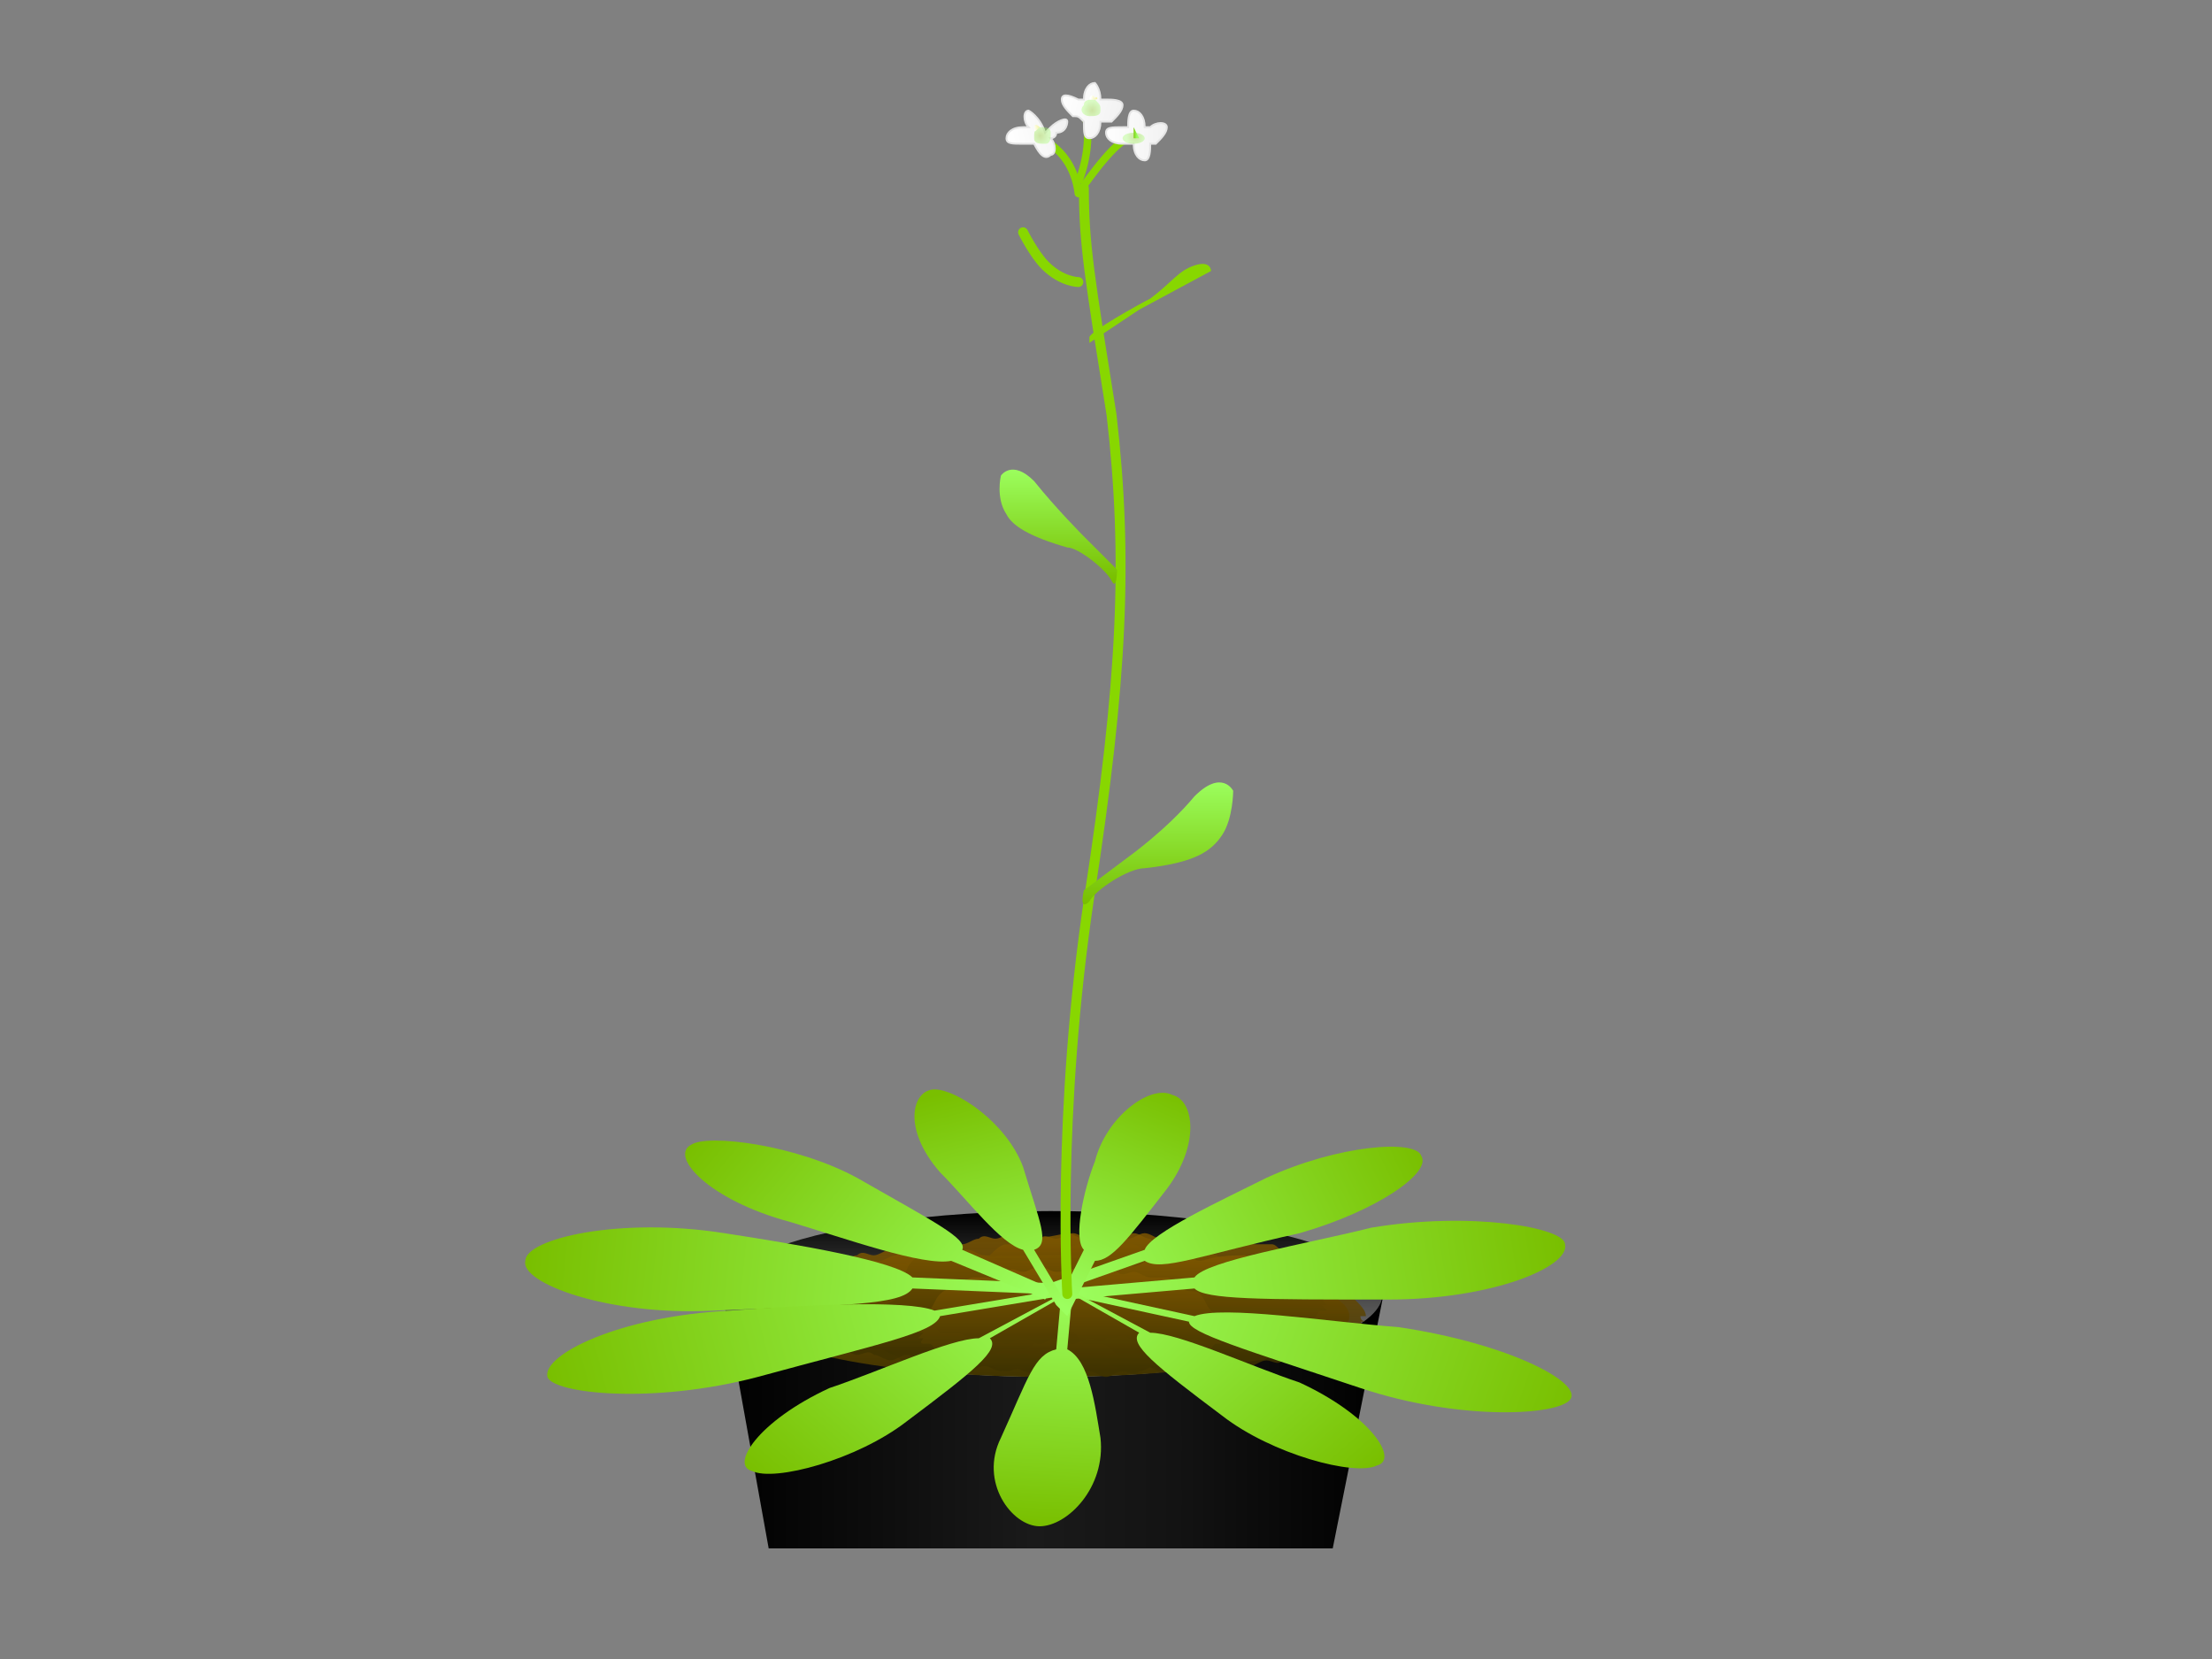 <?xml version="1.0" encoding="utf-8"?>
<!-- Generator: Adobe Illustrator 17.1.0, SVG Export Plug-In . SVG Version: 6.00 Build 0)  -->
<!DOCTYPE svg PUBLIC "-//W3C//DTD SVG 1.1//EN" "http://www.w3.org/Graphics/SVG/1.1/DTD/svg11.dtd">
<svg version="1.1" id="レイヤー_1" xmlns="http://www.w3.org/2000/svg" xmlns:xlink="http://www.w3.org/1999/xlink" x="0px"
	 y="0px" viewBox="0 0 40 30" enable-background="new 0 0 40 30" xml:space="preserve">
<rect x="0" y="0" width="40" height="30" fill="#808080" stroke="none"/>
<linearGradient id="SVGID_1_" gradientUnits="userSpaceOnUse" x1="13.007" y1="25.5" x2="25.052" y2="25.5">
	<stop  offset="0" style="stop-color:#000000"/>
	<stop  offset="0.472" style="stop-color:#1A1A1A"/>
	<stop  offset="0.686" style="stop-color:#131313"/>
	<stop  offset="0.981" style="stop-color:#010101"/>
	<stop  offset="1" style="stop-color:#000000"/>
</linearGradient>
<polygon fill="url(#SVGID_1_)" points="25.1,23 13,23 13.9,28 24.1,28 "/>
<linearGradient id="SVGID_2_" gradientUnits="userSpaceOnUse" x1="19.029" y1="24.888" x2="19.029" y2="21.919">
	<stop  offset="0" style="stop-color:#8F8F8F"/>
	<stop  offset="1" style="stop-color:#000000"/>
</linearGradient>
<ellipse fill="url(#SVGID_2_)" cx="19" cy="23.4" rx="6" ry="1.5"/>
<g>
	<linearGradient id="SVGID_3_" gradientUnits="userSpaceOnUse" x1="19.029" y1="24.968" x2="19.029" y2="22.722">
		<stop  offset="0" style="stop-color:#3F3300"/>
		<stop  offset="1" style="stop-color:#7F5700"/>
	</linearGradient>
	<ellipse fill="url(#SVGID_3_)" cx="19" cy="23.8" rx="5.4" ry="1.1"/>
	<g opacity="0.83">
		<linearGradient id="SVGID_4_" gradientUnits="userSpaceOnUse" x1="17.093" y1="24.448" x2="17.093" y2="22.608">
			<stop  offset="0" style="stop-color:#3F3300"/>
			<stop  offset="1" style="stop-color:#7F5700"/>
		</linearGradient>
		<path fill="url(#SVGID_4_)" d="M17.1,22.7c-0.1,0-0.2-0.1-0.3-0.1c-0.1,0-0.2,0.1-0.3,0.1c-0.1,0-0.2-0.1-0.3,0
			c-0.1,0-0.2,0.1-0.3,0.1c-0.1,0-0.2,0-0.3,0c-0.1,0-0.2,0.1-0.3,0.2c-0.1,0-0.2,0-0.3,0.1c-0.1,0.1-0.1,0.2-0.2,0.3
			c-0.1,0.1-0.2,0.2-0.2,0.3c0,0,0.1,0,0.1,0c0,0-0.1,0-0.1,0c0,0,0.1,0,0.1,0c0,0-0.1,0-0.1,0.1c0,0,0.1,0,0.1,0
			c0,0-0.1,0.1-0.1,0.1c0,0,0.1,0,0.1,0s-0.1,0.1,0,0.1c0,0,0.1,0,0.1,0c0.1,0,0.1,0.2,0.2,0.2c0.1,0,0.2,0,0.3,0
			c0.1,0,0.2,0.1,0.3,0.2c0.1,0,0.2,0,0.3,0c0.1,0,0.2,0.1,0.3,0.1c0.1,0,0.2-0.1,0.3,0c0.1,0,0.2,0.1,0.3,0.1
			c0.1,0,0.2-0.1,0.3-0.1c0.1,0,0.2,0.1,0.3,0.1c0.1,0,0.2-0.1,0.3-0.1c0.1,0,0.2,0.1,0.3,0.1c0.1,0,0.2-0.1,0.3-0.1
			c0.1,0,0.2,0.1,0.3,0c0.1,0,0.2-0.1,0.3-0.1c0.1,0,0.2,0,0.3,0c0.1,0,0.2-0.1,0.3-0.2c0.1,0,0.2,0,0.3,0c0.1,0,0.1-0.2,0.2-0.2
			c0,0,0.1,0,0.1,0c0,0-0.1-0.1-0.1-0.1c0,0,0.1,0,0.1,0c0,0-0.1-0.1-0.1-0.1c0,0,0.1,0,0.1,0c0,0-0.1,0-0.1-0.1c0,0,0.1,0,0.1,0
			s-0.1,0-0.1,0s0.1,0,0.1,0c0-0.1-0.1-0.2-0.2-0.3c-0.1-0.1-0.1-0.2-0.2-0.3C19.3,23,19.1,23,19,23c-0.1,0-0.2-0.2-0.3-0.2
			c-0.1,0-0.2,0-0.3,0c-0.1,0-0.2-0.1-0.3-0.1c-0.1,0-0.2,0.1-0.3,0c-0.1,0-0.2-0.1-0.3-0.1C17.3,22.6,17.2,22.7,17.1,22.7z"/>
	</g>
	<g opacity="0.83">
		<linearGradient id="SVGID_5_" gradientUnits="userSpaceOnUse" x1="19.737" y1="24.207" x2="19.737" y2="22.367">
			<stop  offset="0" style="stop-color:#3F3300"/>
			<stop  offset="1" style="stop-color:#7F5700"/>
		</linearGradient>
		<path fill="url(#SVGID_5_)" d="M19.7,22.4c-0.1,0-0.2-0.1-0.3-0.1c-0.1,0-0.2,0.1-0.3,0.1c-0.1,0-0.2-0.1-0.3,0
			c-0.1,0-0.2,0.1-0.3,0.1c-0.1,0-0.2,0-0.3,0c-0.1,0-0.2,0.1-0.3,0.2c-0.1,0-0.2,0-0.3,0.1c-0.1,0.1-0.1,0.2-0.2,0.3
			c-0.1,0.1-0.2,0.2-0.2,0.3c0,0,0.1,0,0.1,0c0,0-0.1,0-0.1,0c0,0,0.1,0,0.1,0c0,0-0.1,0-0.1,0.1c0,0,0.1,0,0.1,0
			c0,0-0.1,0.1-0.1,0.1c0,0,0.1,0,0.1,0c0,0-0.1,0.1,0,0.1c0,0,0.1,0,0.1,0c0.1,0,0.1,0.2,0.2,0.2c0.1,0,0.2,0,0.3,0
			c0.1,0,0.2,0.1,0.3,0.2c0.1,0,0.2,0,0.3,0c0.1,0,0.2,0.1,0.3,0.1c0.1,0,0.2-0.1,0.3,0c0.1,0,0.2,0.1,0.3,0.1
			c0.1,0,0.2-0.1,0.3-0.1c0.1,0,0.2,0.1,0.3,0.1c0.1,0,0.2-0.1,0.3-0.1c0.1,0,0.2,0.1,0.3,0.1c0.1,0,0.2-0.1,0.3-0.1
			c0.1,0,0.2,0.1,0.3,0c0.1,0,0.2-0.1,0.3-0.1c0.1,0,0.2,0,0.3,0c0.1,0,0.2-0.1,0.3-0.2c0.1,0,0.2,0,0.3,0c0.1,0,0.1-0.2,0.2-0.2
			c0,0,0.1,0,0.1,0c0,0-0.1-0.1-0.1-0.1c0,0,0.1,0,0.1,0c0,0-0.1-0.1-0.1-0.1c0,0,0.1,0,0.1,0c0,0-0.1,0-0.1-0.1s0.1,0,0.1,0
			c0,0-0.1,0-0.1,0s0.1,0,0.1,0c0-0.1-0.1-0.2-0.2-0.3c-0.1-0.1-0.1-0.2-0.2-0.3c-0.1-0.1-0.2,0-0.3-0.1c-0.1,0-0.2-0.2-0.3-0.2
			c-0.1,0-0.2,0-0.3,0c-0.1,0-0.2-0.1-0.3-0.1c-0.1,0-0.2,0.1-0.3,0c-0.1,0-0.2-0.1-0.3-0.1C20,22.4,19.9,22.4,19.7,22.4z"/>
	</g>
	<g opacity="0.83">
		<linearGradient id="SVGID_6_" gradientUnits="userSpaceOnUse" x1="20.692" y1="24.688" x2="20.692" y2="22.849">
			<stop  offset="0" style="stop-color:#3F3300"/>
			<stop  offset="1" style="stop-color:#7F5700"/>
		</linearGradient>
		<path fill="url(#SVGID_6_)" d="M20.7,22.9c-0.1,0-0.2-0.1-0.3-0.1c-0.1,0-0.2,0.1-0.3,0.1c-0.1,0-0.2-0.1-0.3,0
			c-0.1,0-0.2,0.1-0.3,0.1c-0.1,0-0.2,0-0.3,0c-0.1,0-0.2,0.1-0.3,0.2c-0.1,0-0.2,0-0.3,0.1c-0.1,0.1-0.1,0.2-0.2,0.3
			c-0.1,0.1-0.2,0.2-0.2,0.3c0,0,0.1,0,0.1,0c0,0-0.1,0-0.1,0c0,0,0.1,0,0.1,0c0,0-0.1,0-0.1,0.1c0,0,0.1,0,0.1,0
			c0,0-0.1,0.1-0.1,0.1s0.1,0,0.1,0c0,0-0.1,0.1,0,0.1c0,0,0.1,0,0.1,0c0.1,0,0.1,0.2,0.2,0.2c0.1,0,0.2,0,0.3,0
			c0.1,0,0.2,0.1,0.3,0.2c0.1,0,0.2,0,0.3,0c0.1,0,0.2,0.1,0.3,0.1c0.1,0,0.2-0.1,0.3,0c0.1,0,0.2,0.1,0.3,0.1
			c0.1,0,0.2-0.1,0.3-0.1c0.1,0,0.2,0.1,0.3,0.1c0.1,0,0.2-0.1,0.3-0.1c0.1,0,0.2,0.1,0.3,0.1c0.1,0,0.2-0.1,0.3-0.1
			c0.1,0,0.2,0.1,0.3,0c0.1,0,0.2-0.1,0.3-0.1c0.1,0,0.2,0,0.3,0c0.1,0,0.2-0.1,0.3-0.2c0.1,0,0.2,0,0.3,0c0.1,0,0.1-0.2,0.2-0.2
			c0,0,0.1,0,0.1,0c0,0-0.1-0.1-0.1-0.1c0,0,0.1,0,0.1,0c0,0-0.1-0.1-0.1-0.1c0,0,0.1,0,0.1,0c0,0-0.1,0-0.1-0.1s0.1,0,0.1,0
			c0,0-0.1,0-0.1,0s0.1,0,0.1,0c0-0.1-0.1-0.2-0.2-0.3c-0.1-0.1-0.1-0.2-0.2-0.3c-0.1-0.1-0.2,0-0.3-0.1c-0.1,0-0.2-0.2-0.3-0.2
			c-0.1,0-0.2,0-0.3,0c-0.1,0-0.2-0.1-0.3-0.1c-0.1,0-0.2,0.1-0.3,0c-0.1,0-0.2-0.1-0.3-0.1C20.9,22.8,20.8,22.9,20.7,22.9z"/>
	</g>
	<g opacity="0.83">
		<linearGradient id="SVGID_7_" gradientUnits="userSpaceOnUse" x1="17.754" y1="24.688" x2="17.754" y2="22.849">
			<stop  offset="0" style="stop-color:#3F3300"/>
			<stop  offset="1" style="stop-color:#7F5700"/>
		</linearGradient>
		<path fill="url(#SVGID_7_)" d="M17.8,22.9c-0.1,0-0.2-0.1-0.3-0.1c-0.1,0-0.2,0.1-0.3,0.1c-0.1,0-0.2-0.1-0.3,0
			c-0.1,0-0.2,0.1-0.3,0.1c-0.1,0-0.2,0-0.3,0c-0.1,0-0.2,0.1-0.3,0.2c-0.1,0-0.2,0-0.3,0.1c-0.1,0.1-0.1,0.2-0.2,0.3
			c-0.1,0.1-0.2,0.2-0.2,0.3c0,0,0.1,0,0.1,0c0,0-0.1,0-0.1,0c0,0,0.1,0,0.1,0c0,0-0.1,0-0.1,0.1c0,0,0.1,0,0.1,0
			c0,0-0.1,0.1-0.1,0.1c0,0,0.1,0,0.1,0s-0.1,0.1,0,0.1c0,0,0.1,0,0.1,0c0.1,0,0.1,0.2,0.2,0.2c0.1,0,0.2,0,0.3,0
			c0.1,0,0.2,0.1,0.3,0.2c0.1,0,0.2,0,0.3,0c0.1,0,0.2,0.1,0.3,0.1c0.1,0,0.2-0.1,0.3,0c0.1,0,0.2,0.1,0.3,0.1
			c0.1,0,0.2-0.1,0.3-0.1c0.1,0,0.2,0.1,0.3,0.1c0.1,0,0.2-0.1,0.3-0.1c0.1,0,0.2,0.1,0.3,0.1c0.1,0,0.2-0.1,0.3-0.1
			c0.1,0,0.2,0.1,0.3,0c0.1,0,0.2-0.1,0.3-0.1c0.1,0,0.2,0,0.3,0c0.1,0,0.2-0.1,0.3-0.2c0.1,0,0.2,0,0.3,0c0.1,0,0.1-0.2,0.2-0.2
			c0,0,0.1,0,0.1,0c0,0-0.1-0.1-0.1-0.1c0,0,0.1,0,0.1,0c0,0-0.1-0.1-0.1-0.1c0,0,0.1,0,0.1,0c0,0-0.1,0-0.1-0.1c0,0,0.1,0,0.1,0
			c0,0-0.1,0-0.1,0s0.1,0,0.1,0c0-0.1-0.1-0.2-0.2-0.3c-0.1-0.1-0.1-0.2-0.2-0.3c-0.1-0.1-0.2,0-0.3-0.1c-0.1,0-0.2-0.2-0.3-0.2
			c-0.1,0-0.2,0-0.3,0c-0.1,0-0.2-0.1-0.3-0.1c-0.1,0-0.2,0.1-0.3,0c-0.1,0-0.2-0.1-0.3-0.1C18,22.8,17.9,22.9,17.8,22.9z"/>
	</g>
	<g opacity="0.83">
		<linearGradient id="SVGID_8_" gradientUnits="userSpaceOnUse" x1="16.359" y1="24.448" x2="16.359" y2="22.608">
			<stop  offset="0" style="stop-color:#3F3300"/>
			<stop  offset="1" style="stop-color:#7F5700"/>
		</linearGradient>
		<path fill="url(#SVGID_8_)" d="M16.4,22.7c-0.1,0-0.2-0.1-0.3-0.1c-0.1,0-0.2,0.1-0.3,0.1c-0.1,0-0.2-0.1-0.3,0
			c-0.1,0-0.2,0.1-0.3,0.1c-0.1,0-0.2,0-0.3,0c-0.1,0-0.2,0.1-0.3,0.2c-0.1,0-0.2,0-0.3,0.1c-0.1,0.1-0.1,0.2-0.2,0.3
			c-0.1,0.1-0.2,0.2-0.2,0.3c0,0,0.1,0,0.1,0c0,0-0.1,0-0.1,0c0,0,0.1,0,0.1,0c0,0-0.1,0-0.1,0.1c0,0,0.1,0,0.1,0s-0.1,0.1-0.1,0.1
			c0,0,0.1,0,0.1,0c0,0-0.1,0.1,0,0.1c0,0,0.1,0,0.1,0c0.1,0,0.1,0.2,0.2,0.2c0.1,0,0.2,0,0.3,0c0.1,0,0.2,0.1,0.3,0.2
			c0.1,0,0.2,0,0.3,0c0.1,0,0.2,0.1,0.3,0.1c0.1,0,0.2-0.1,0.3,0c0.1,0,0.2,0.1,0.3,0.1c0.1,0,0.2-0.1,0.3-0.1
			c0.1,0,0.2,0.1,0.3,0.1c0.1,0,0.2-0.1,0.3-0.1c0.1,0,0.2,0.1,0.3,0.1c0.1,0,0.2-0.1,0.3-0.1c0.1,0,0.2,0.1,0.3,0
			c0.1,0,0.2-0.1,0.3-0.1c0.1,0,0.2,0,0.3,0c0.1,0,0.2-0.1,0.3-0.2c0.1,0,0.2,0,0.3,0c0.1,0,0.1-0.2,0.2-0.2c0,0,0.1,0,0.1,0
			c0,0-0.1-0.1-0.1-0.1c0,0,0.1,0,0.1,0c0,0-0.1-0.1-0.1-0.1c0,0,0.1,0,0.1,0c0,0-0.1,0-0.1-0.1c0,0,0.1,0,0.1,0c0,0-0.1,0-0.1,0
			c0,0,0.1,0,0.1,0c0-0.1-0.1-0.2-0.2-0.3c-0.1-0.1-0.1-0.2-0.2-0.3c-0.1-0.1-0.2,0-0.3-0.1c-0.1,0-0.2-0.2-0.3-0.2
			c-0.1,0-0.2,0-0.3,0c-0.1,0-0.2-0.1-0.3-0.1c-0.1,0-0.2,0.1-0.3,0c-0.1,0-0.2-0.1-0.3-0.1C16.6,22.6,16.5,22.7,16.4,22.7z"/>
	</g>
	<g opacity="0.83">
		<linearGradient id="SVGID_9_" gradientUnits="userSpaceOnUse" x1="18.562" y1="24.207" x2="18.562" y2="22.367">
			<stop  offset="0" style="stop-color:#3F3300"/>
			<stop  offset="1" style="stop-color:#7F5700"/>
		</linearGradient>
		<path fill="url(#SVGID_9_)" d="M18.6,22.4c-0.1,0-0.2-0.1-0.3-0.1c-0.1,0-0.2,0.1-0.3,0.1c-0.1,0-0.2-0.1-0.3,0
			c-0.1,0-0.2,0.1-0.3,0.1c-0.1,0-0.2,0-0.3,0c-0.1,0-0.2,0.1-0.3,0.2c-0.1,0-0.2,0-0.3,0.1c-0.1,0.1-0.1,0.2-0.2,0.3
			c-0.1,0.1-0.2,0.2-0.2,0.3c0,0,0.1,0,0.1,0c0,0-0.1,0-0.1,0c0,0,0.1,0,0.1,0c0,0-0.1,0-0.1,0.1c0,0,0.1,0,0.1,0S16,23.6,16,23.6
			c0,0,0.1,0,0.1,0c0,0-0.1,0.1,0,0.1c0,0,0.1,0,0.1,0c0.1,0,0.1,0.2,0.2,0.2c0.1,0,0.2,0,0.3,0c0.1,0,0.2,0.1,0.3,0.2
			c0.1,0,0.2,0,0.3,0c0.1,0,0.2,0.1,0.3,0.1c0.1,0,0.2-0.1,0.3,0c0.1,0,0.2,0.1,0.3,0.1c0.1,0,0.2-0.1,0.3-0.1s0.2,0.1,0.3,0.1
			c0.1,0,0.2-0.1,0.3-0.1c0.1,0,0.2,0.1,0.3,0.1c0.1,0,0.2-0.1,0.3-0.1c0.1,0,0.2,0.1,0.3,0c0.1,0,0.2-0.1,0.3-0.1
			c0.1,0,0.2,0,0.3,0c0.1,0,0.2-0.1,0.3-0.2c0.1,0,0.2,0,0.3,0c0.1,0,0.1-0.2,0.2-0.2c0,0,0.1,0,0.1,0c0,0-0.1-0.1-0.1-0.1
			c0,0,0.1,0,0.1,0c0,0-0.1-0.1-0.1-0.1c0,0,0.1,0,0.1,0c0,0-0.1,0-0.1-0.1s0.1,0,0.1,0c0,0-0.1,0-0.1,0c0,0,0.1,0,0.1,0
			c0-0.1-0.1-0.2-0.2-0.3c-0.1-0.1-0.1-0.2-0.2-0.3c-0.1-0.1-0.2,0-0.3-0.1c-0.1,0-0.2-0.2-0.3-0.2c-0.1,0-0.2,0-0.3,0
			c-0.1,0-0.2-0.1-0.3-0.1c-0.1,0-0.2,0.1-0.3,0c-0.1,0-0.2-0.1-0.3-0.1C18.8,22.4,18.7,22.4,18.6,22.4z"/>
	</g>
	<g opacity="0.83">
		<linearGradient id="SVGID_10_" gradientUnits="userSpaceOnUse" x1="20.986" y1="24.207" x2="20.986" y2="22.367">
			<stop  offset="0" style="stop-color:#3F3300"/>
			<stop  offset="1" style="stop-color:#7F5700"/>
		</linearGradient>
		<path fill="url(#SVGID_10_)" d="M21,22.4c-0.1,0-0.2-0.1-0.3-0.1c-0.1,0-0.2,0.1-0.3,0.1c-0.1,0-0.2-0.1-0.3,0
			c-0.1,0-0.2,0.1-0.3,0.1c-0.1,0-0.2,0-0.3,0c-0.1,0-0.2,0.1-0.3,0.2c-0.1,0-0.2,0-0.3,0.1c-0.1,0.1-0.1,0.2-0.2,0.3
			c-0.1,0.1-0.2,0.2-0.2,0.3c0,0,0.1,0,0.1,0c0,0-0.1,0-0.1,0c0,0,0.1,0,0.1,0c0,0-0.1,0-0.1,0.1c0,0,0.1,0,0.1,0
			c0,0-0.1,0.1-0.1,0.1c0,0,0.1,0,0.1,0c0,0-0.1,0.1,0,0.1s0.1,0,0.1,0c0.1,0,0.1,0.2,0.2,0.2c0.1,0,0.2,0,0.3,0
			c0.1,0,0.2,0.1,0.3,0.2c0.1,0,0.2,0,0.3,0c0.1,0,0.2,0.1,0.3,0.1c0.1,0,0.2-0.1,0.3,0c0.1,0,0.2,0.1,0.3,0.1
			c0.1,0,0.2-0.1,0.3-0.1c0.1,0,0.2,0.1,0.3,0.1c0.1,0,0.2-0.1,0.3-0.1c0.1,0,0.2,0.1,0.3,0.1c0.1,0,0.2-0.1,0.3-0.1
			c0.1,0,0.2,0.1,0.3,0c0.1,0,0.2-0.1,0.3-0.1c0.1,0,0.2,0,0.3,0c0.1,0,0.2-0.1,0.3-0.2c0.1,0,0.2,0,0.3,0c0.1,0,0.1-0.2,0.2-0.2
			c0,0,0.1,0,0.1,0c0,0-0.1-0.1-0.1-0.1c0,0,0.1,0,0.1,0c0,0-0.1-0.1-0.1-0.1c0,0,0.1,0,0.1,0c0,0-0.1,0-0.1-0.1s0.1,0,0.1,0
			c0,0-0.1,0-0.1,0c0,0,0.1,0,0.1,0c0-0.1-0.1-0.2-0.2-0.3c-0.1-0.1-0.1-0.2-0.2-0.3c-0.1-0.1-0.2,0-0.3-0.1c-0.1,0-0.2-0.2-0.3-0.2
			c-0.1,0-0.2,0-0.3,0c-0.1,0-0.2-0.1-0.3-0.1c-0.1,0-0.2,0.1-0.3,0c-0.1,0-0.2-0.1-0.3-0.1C21.2,22.4,21.1,22.4,21,22.4z"/>
	</g>
	<g opacity="0.83">
		<linearGradient id="SVGID_11_" gradientUnits="userSpaceOnUse" x1="21.72" y1="24.528" x2="21.72" y2="22.688">
			<stop  offset="0" style="stop-color:#3F3300"/>
			<stop  offset="1" style="stop-color:#7F5700"/>
		</linearGradient>
		<path fill="url(#SVGID_11_)" d="M21.7,22.8c-0.1,0-0.2-0.1-0.3-0.1c-0.1,0-0.2,0.1-0.3,0.1c-0.1,0-0.2-0.1-0.3,0
			c-0.1,0-0.2,0.1-0.3,0.1c-0.1,0-0.2,0-0.3,0c-0.1,0-0.2,0.1-0.3,0.2c-0.1,0-0.2,0-0.3,0.1c-0.1,0.1-0.1,0.2-0.2,0.3
			c-0.1,0.1-0.2,0.2-0.2,0.3c0,0,0.1,0,0.1,0c0,0-0.1,0-0.1,0c0,0,0.1,0,0.1,0c0,0-0.1,0-0.1,0.1c0,0,0.1,0,0.1,0
			c0,0-0.1,0.1-0.1,0.1c0,0,0.1,0,0.1,0c0,0-0.1,0.1,0,0.1c0,0,0.1,0,0.1,0c0.1,0,0.1,0.2,0.2,0.2c0.1,0,0.2,0,0.3,0
			c0.1,0,0.2,0.1,0.3,0.2c0.1,0,0.2,0,0.3,0c0.1,0,0.2,0.1,0.3,0.1c0.1,0,0.2-0.1,0.3,0c0.1,0,0.2,0.1,0.3,0.1
			c0.1,0,0.2-0.1,0.3-0.1c0.1,0,0.2,0.1,0.3,0.1c0.1,0,0.2-0.1,0.3-0.1c0.1,0,0.2,0.1,0.3,0.1c0.1,0,0.2-0.1,0.3-0.1
			c0.1,0,0.2,0.1,0.3,0c0.1,0,0.2-0.1,0.3-0.1c0.1,0,0.2,0,0.3,0c0.1,0,0.2-0.1,0.3-0.2c0.1,0,0.2,0,0.3,0c0.1,0,0.1-0.2,0.2-0.2
			c0,0,0.1,0,0.1,0c0,0-0.1-0.1-0.1-0.1c0,0,0.1,0,0.1,0c0,0-0.1-0.1-0.1-0.1c0,0,0.1,0,0.1,0c0,0-0.1,0-0.1-0.1c0,0,0.1,0,0.1,0
			c0,0-0.1,0-0.1,0c0,0,0.1,0,0.1,0c0-0.1-0.1-0.2-0.2-0.3c-0.1-0.1-0.1-0.2-0.2-0.3c-0.1-0.1-0.2,0-0.3-0.1c-0.1,0-0.2-0.2-0.3-0.2
			c-0.1,0-0.2,0-0.3,0c-0.1,0-0.2-0.1-0.3-0.1c-0.1,0-0.2,0.1-0.3,0c-0.1,0-0.2-0.1-0.3-0.1C21.9,22.7,21.8,22.8,21.7,22.8z"/>
	</g>
	<g opacity="0.83">
		<linearGradient id="SVGID_12_" gradientUnits="userSpaceOnUse" x1="19.15" y1="24.768" x2="19.15" y2="22.929">
			<stop  offset="0" style="stop-color:#3F3300"/>
			<stop  offset="1" style="stop-color:#7F5700"/>
		</linearGradient>
		<path fill="url(#SVGID_12_)" d="M19.1,23c-0.1,0-0.2-0.1-0.3-0.1c-0.1,0-0.2,0.1-0.3,0.1c-0.1,0-0.2-0.1-0.3,0
			c-0.1,0-0.2,0.1-0.3,0.1c-0.1,0-0.2,0-0.3,0c-0.1,0-0.2,0.1-0.3,0.2c-0.1,0-0.2,0-0.3,0.1c-0.1,0.1-0.1,0.2-0.2,0.3
			c-0.1,0.1-0.2,0.2-0.2,0.3c0,0,0.1,0,0.1,0c0,0-0.1,0-0.1,0c0,0,0.1,0,0.1,0c0,0-0.1,0-0.1,0.1c0,0,0.1,0,0.1,0
			c0,0-0.1,0.1-0.1,0.1c0,0,0.1,0,0.1,0c0,0-0.1,0.1,0,0.1c0,0,0.1,0,0.1,0c0.1,0,0.1,0.2,0.2,0.2c0.1,0,0.2,0,0.3,0
			c0.1,0,0.2,0.1,0.3,0.2c0.1,0,0.2,0,0.3,0c0.1,0,0.2,0.1,0.3,0.1c0.1,0,0.2-0.1,0.3,0c0.1,0,0.2,0.1,0.3,0.1
			c0.1,0,0.2-0.1,0.3-0.1c0.1,0,0.2,0.1,0.3,0.1c0.1,0,0.2-0.1,0.3-0.1c0.1,0,0.2,0.1,0.3,0.1c0.1,0,0.2-0.1,0.3-0.1
			c0.1,0,0.2,0.1,0.3,0c0.1,0,0.2-0.1,0.3-0.1c0.1,0,0.2,0,0.3,0c0.1,0,0.2-0.1,0.3-0.2c0.1,0,0.2,0,0.3,0c0.1,0,0.1-0.2,0.2-0.2
			c0,0,0.1,0,0.1,0c0,0-0.1-0.1-0.1-0.1c0,0,0.1,0,0.1,0c0,0-0.1-0.1-0.1-0.1c0,0,0.1,0,0.1,0c0,0-0.1,0-0.1-0.1s0.1,0,0.1,0
			c0,0-0.1,0-0.1,0c0,0,0.1,0,0.1,0c0-0.1-0.1-0.2-0.2-0.3c-0.1-0.1-0.1-0.2-0.2-0.3c-0.1-0.1-0.2,0-0.3-0.1c-0.1,0-0.2-0.2-0.3-0.2
			c-0.1,0-0.2,0-0.3,0c-0.1,0-0.2-0.1-0.3-0.1c-0.1,0-0.2,0.1-0.3,0c-0.1,0-0.2-0.1-0.3-0.1C19.4,22.9,19.3,23,19.1,23z"/>
	</g>
</g>
<g>
	
		<linearGradient id="SVGID_13_" gradientUnits="userSpaceOnUse" x1="36.524" y1="2.988" x2="45.895" y2="2.988" gradientTransform="matrix(0.995 0.101 -0.101 0.995 -26.468 15.993)">
		<stop  offset="0" style="stop-color:#79BF00"/>
		<stop  offset="1" style="stop-color:#9CFF5F"/>
	</linearGradient>
	<path fill="url(#SVGID_13_)" d="M18.9,23.2l-2.4-0.1c-0.3-0.3-2.1-0.6-3.4-0.8c-1.9-0.3-3.6,0.1-3.6,0.5c-0.1,0.4,1.5,1,3.4,0.9
		c2.4-0.1,3.4-0.1,3.6-0.4l2.4,0.1L18.9,23.2z"/>
	
		<linearGradient id="SVGID_14_" gradientUnits="userSpaceOnUse" x1="57.834" y1="37.515" x2="66.867" y2="37.515" gradientTransform="matrix(-0.988 0.156 0.156 0.988 79.534 -23.652)">
		<stop  offset="0" style="stop-color:#79BF00"/>
		<stop  offset="1" style="stop-color:#9CFF5F"/>
	</linearGradient>
	<path fill="url(#SVGID_14_)" d="M19.3,23.3l2.3-0.2c0.2-0.3,2-0.6,3.2-0.9c1.8-0.3,3.5,0,3.5,0.3c0.1,0.4-1.3,1-3.2,1
		c-2.3,0-3.3,0-3.5-0.2l-2.3,0.2L19.3,23.3z"/>
	
		<linearGradient id="SVGID_15_" gradientUnits="userSpaceOnUse" x1="-44.868" y1="73.531" x2="-34.844" y2="73.531" gradientTransform="matrix(-0.875 -0.315 -0.282 0.784 9.778 -45.997)">
		<stop  offset="0" style="stop-color:#79BF00"/>
		<stop  offset="1" style="stop-color:#9CFF5F"/>
	</linearGradient>
	<path fill="url(#SVGID_15_)" d="M19.3,23.3l2.3,0.5c0.5-0.2,2.4,0.1,3.7,0.2c2,0.3,3.3,1,3.1,1.3c-0.2,0.3-2,0.4-3.8-0.2
		c-2.1-0.7-3.1-1-3.1-1.2l-2.3-0.5L19.3,23.3z"/>
	
		<linearGradient id="SVGID_16_" gradientUnits="userSpaceOnUse" x1="-4.412" y1="30.776" x2="5.818" y2="30.776" gradientTransform="matrix(0.899 -0.236 0.211 0.806 7.463 -0.679)">
		<stop  offset="0" style="stop-color:#79BF00"/>
		<stop  offset="1" style="stop-color:#9CFF5F"/>
	</linearGradient>
	<path fill="url(#SVGID_16_)" d="M19.3,23.3l-2.4,0.4c-0.5-0.2-2.4-0.1-3.7,0c-2,0.1-3.4,0.8-3.3,1.2c0.1,0.3,1.9,0.5,3.8,0
		c2.2-0.6,3.2-0.8,3.3-1.1l2.4-0.4L19.3,23.3z"/>
	
		<linearGradient id="SVGID_17_" gradientUnits="userSpaceOnUse" x1="-108.037" y1="-7.296" x2="-101.327" y2="-7.296" gradientTransform="matrix(-0.614 -0.698 -0.625 0.55 -46.762 -44.238)">
		<stop  offset="0" style="stop-color:#79BF00"/>
		<stop  offset="1" style="stop-color:#9CFF5F"/>
	</linearGradient>
	<path fill="url(#SVGID_17_)" d="M19.3,23.3l1.5,0.8c0.5,0,1.8,0.6,2.7,0.9c1.3,0.6,1.8,1.4,1.4,1.5c-0.4,0.2-1.9-0.2-2.8-0.9
		c-1.2-0.9-1.7-1.3-1.5-1.5l-1.4-0.8L19.3,23.3z"/>
	
		<linearGradient id="SVGID_18_" gradientUnits="userSpaceOnUse" x1="-108.852" y1="-8.112" x2="-102.141" y2="-8.112" gradientTransform="matrix(0.614 -0.698 0.625 0.55 86.208 -44.238)">
		<stop  offset="0" style="stop-color:#79BF00"/>
		<stop  offset="1" style="stop-color:#9CFF5F"/>
	</linearGradient>
	<path fill="url(#SVGID_18_)" d="M19.2,23.4l-1.5,0.8c-0.5,0-1.8,0.6-2.7,0.9c-1.3,0.6-1.8,1.4-1.4,1.5c0.4,0.2,1.9-0.2,2.8-0.9
		c1.2-0.9,1.7-1.3,1.5-1.5l1.4-0.8L19.2,23.4z"/>
	
		<linearGradient id="SVGID_19_" gradientUnits="userSpaceOnUse" x1="-142.654" y1="-123.244" x2="-137.98" y2="-123.244" gradientTransform="matrix(5.950000e-02 -0.928 -0.831 -5.330000e-02 -75.14 -111.37)">
		<stop  offset="0" style="stop-color:#79BF00"/>
		<stop  offset="1" style="stop-color:#9CFF5F"/>
	</linearGradient>
	<path fill="url(#SVGID_19_)" d="M19.4,23.3l-0.1,1.1c0.4,0.2,0.5,1,0.6,1.6c0.1,0.9-0.6,1.6-1.1,1.6c-0.5,0-1.1-0.8-0.7-1.6
		c0.5-1.1,0.6-1.5,1-1.6l0.1-1.1L19.4,23.3z"/>
	
		<linearGradient id="SVGID_20_" gradientUnits="userSpaceOnUse" x1="76.489" y1="19.842" x2="84.143" y2="19.842" gradientTransform="matrix(-0.837 0.406 0.363 0.75 82.477 -25.22)">
		<stop  offset="0" style="stop-color:#79BF00"/>
		<stop  offset="1" style="stop-color:#9CFF5F"/>
	</linearGradient>
	<path fill="url(#SVGID_20_)" d="M19,23.2l1.7-0.6c0.1-0.3,1.4-0.9,2.2-1.3c1.3-0.6,2.7-0.7,2.8-0.4c0.2,0.3-0.8,1-2.2,1.4
		c-1.8,0.4-2.5,0.7-2.8,0.5l-1.7,0.6L19,23.2z"/>
	
		<linearGradient id="SVGID_21_" gradientUnits="userSpaceOnUse" x1="93.005" y1="-326.872" x2="100.237" y2="-326.872" gradientTransform="matrix(0.716 0.594 0.532 -0.641 120.391 -244.777)">
		<stop  offset="0" style="stop-color:#79BF00"/>
		<stop  offset="1" style="stop-color:#9CFF5F"/>
	</linearGradient>
	<path fill="url(#SVGID_21_)" d="M18.9,23.5l-1.7-0.7c-0.5,0.1-1.9-0.4-2.9-0.7c-1.5-0.4-2.2-1.2-1.8-1.4c0.3-0.2,1.9,0,3,0.6
		c1.4,0.8,2,1.1,1.9,1.3l1.6,0.7L18.9,23.5z"/>
	
		<linearGradient id="SVGID_22_" gradientUnits="userSpaceOnUse" x1="118.169" y1="-111.513" x2="122.778" y2="-111.513" gradientTransform="matrix(0.231 0.901 0.807 -0.207 80.055 -109.862)">
		<stop  offset="0" style="stop-color:#79BF00"/>
		<stop  offset="1" style="stop-color:#9CFF5F"/>
	</linearGradient>
	<path fill="url(#SVGID_22_)" d="M19.1,23.6l-0.6-1c-0.4-0.1-1-0.9-1.5-1.4c-0.7-0.8-0.5-1.5-0.1-1.5c0.4,0,1.3,0.6,1.6,1.4
		c0.3,1,0.5,1.4,0.2,1.5l0.6,1L19.1,23.6z"/>
	
		<linearGradient id="SVGID_23_" gradientUnits="userSpaceOnUse" x1="120.001" y1="-3.226" x2="124.687" y2="-3.226" gradientTransform="matrix(-0.355 0.859 0.77 0.318 66.18 -82.365)">
		<stop  offset="0" style="stop-color:#79BF00"/>
		<stop  offset="1" style="stop-color:#9CFF5F"/>
	</linearGradient>
	<path fill="url(#SVGID_23_)" d="M19.1,23.6l0.5-1c-0.2-0.2,0-1.1,0.2-1.6c0.2-0.8,1-1.4,1.4-1.2c0.4,0.1,0.5,0.9-0.1,1.7
		c-0.7,0.9-1,1.3-1.3,1.3l-0.5,1L19.1,23.6z"/>
</g>
<g>
	
		<path fill="none" stroke="#88D700" stroke-width="0.179" stroke-linecap="round" stroke-linejoin="round" stroke-miterlimit="10" d="
		M19.3,23.4c0,0-0.2-3.2,0.4-7.2c0.6-3.9,0.7-6.1,0.4-8.7c-0.4-2.5-0.5-3.1-0.5-4.1"/>
	<path fill="#88D700" d="M20.6,5.6l-0.9,0.6c0,0,0,0,0-0.1c0-0.1,0.9-0.6,1.1-0.7c0.4-0.3,0.5-0.5,0.8-0.6c0.3-0.1,0.3,0.1,0.3,0.1"
		/>
	<linearGradient id="SVGID_24_" gradientUnits="userSpaceOnUse" x1="20.967" y1="16.326" x2="20.967" y2="14.099">
		<stop  offset="0" style="stop-color:#79BF00"/>
		<stop  offset="1" style="stop-color:#9CFF5F"/>
	</linearGradient>
	<path fill="url(#SVGID_24_)" d="M19.6,16.1l0.8-0.6c0,0,0.7-0.5,1.2-1.1c0.5-0.5,0.7-0.1,0.7-0.1s0,0.5-0.2,0.8
		c-0.2,0.3-0.5,0.5-1.4,0.6c-0.3,0-0.9,0.4-1,0.6C19.5,16.5,19.6,16.1,19.6,16.1z"/>
	
		<path fill="none" stroke="#88D700" stroke-width="0.179" stroke-linecap="round" stroke-linejoin="round" stroke-miterlimit="10" d="
		M19.5,5.1c0,0-0.3,0-0.6-0.3c-0.2-0.2-0.4-0.6-0.4-0.6"/>
</g>
<path fill="none" stroke="#88D700" stroke-width="0.135" stroke-linecap="round" stroke-linejoin="round" stroke-miterlimit="10" d="
	M18.8,2.5c0,0,0.6,0.2,0.7,1c0,0,0.6-0.9,0.9-1"/>
<g>
	
		<linearGradient id="SVGID_25_" gradientUnits="userSpaceOnUse" x1="-47.057" y1="5.919" x2="-45.925" y2="5.919" gradientTransform="matrix(0.972 -0.234 0.234 0.972 62.583 -14.186)">
		<stop  offset="0" style="stop-color:#FFFFFF"/>
		<stop  offset="1" style="stop-color:#F2F2F2"/>
	</linearGradient>
	<path fill="url(#SVGID_25_)" stroke="#E5E5E5" stroke-width="3.366755e-02" stroke-miterlimit="10" d="M19.3,2.2
		c0-0.1-0.2,0-0.3,0.1c0,0,0,0-0.1,0.1c0,0,0,0,0,0C18.8,2.1,18.6,2,18.6,2c-0.1,0-0.1,0.2,0,0.3c0,0,0,0,0,0c0,0-0.1,0-0.1,0
		c-0.2,0-0.3,0.1-0.3,0.2c0,0.1,0.1,0.1,0.3,0.1c0.1,0,0.1,0,0.2,0c0,0,0,0,0,0c0.1,0.2,0.2,0.3,0.3,0.2c0.1,0,0.1-0.2,0-0.3
		c0,0,0,0,0,0c0,0,0.1,0,0.1-0.1C19.3,2.4,19.3,2.2,19.3,2.2z"/>
	<defs>
		<filter id="Adobe_OpacityMaskFilter" filterUnits="userSpaceOnUse" x="18.6" y="2.3" width="0.4" height="0.3">
			<feFlood  style="flood-color:white;flood-opacity:1" result="back"/>
			<feBlend  in="SourceGraphic" in2="back" mode="normal"/>
		</filter>
	</defs>
	<mask maskUnits="userSpaceOnUse" x="18.6" y="2.3" width="0.4" height="0.3" id="SVGID_26_">
		<g filter="url(#Adobe_OpacityMaskFilter)">
			<defs>
				<filter id="Adobe_OpacityMaskFilter_1_" filterUnits="userSpaceOnUse" x="18.6" y="2.3" width="0.4" height="0.3">
					<feFlood  style="flood-color:white;flood-opacity:1" result="back"/>
					<feBlend  in="SourceGraphic" in2="back" mode="normal"/>
				</filter>
			</defs>
			<mask maskUnits="userSpaceOnUse" x="18.6" y="2.3" width="0.4" height="0.3" id="SVGID_26_">
				<g filter="url(#Adobe_OpacityMaskFilter_1_)">
				</g>
			</mask>
			
				<radialGradient id="SVGID_27_" cx="-46.465" cy="5.938" r="0.165" gradientTransform="matrix(0.972 -0.234 0.234 0.972 62.583 -14.186)" gradientUnits="userSpaceOnUse">
				<stop  offset="0" style="stop-color:#FFFFFF"/>
				<stop  offset="0.424" style="stop-color:#B2B2B2"/>
				<stop  offset="1" style="stop-color:#4D4D4D"/>
			</radialGradient>
			<path mask="url(#SVGID_26_)" fill="url(#SVGID_27_)" d="M19,2.4c0,0.1,0,0.2-0.1,0.2c-0.1,0-0.2,0-0.2-0.1c0-0.1,0-0.2,0.1-0.2
				C18.9,2.3,19,2.3,19,2.4z"/>
		</g>
	</mask>
	
		<radialGradient id="SVGID_28_" cx="-46.465" cy="5.938" r="0.165" gradientTransform="matrix(0.972 -0.234 0.234 0.972 62.583 -14.186)" gradientUnits="userSpaceOnUse">
		<stop  offset="0" style="stop-color:#79BF00"/>
		<stop  offset="1" style="stop-color:#9CFF5F"/>
	</radialGradient>
	<path opacity="0.34" fill="url(#SVGID_28_)" d="M19,2.4c0,0.1,0,0.2-0.1,0.2c-0.1,0-0.2,0-0.2-0.1c0-0.1,0-0.2,0.1-0.2
		C18.9,2.3,19,2.3,19,2.4z"/>
	
		<linearGradient id="SVGID_29_" gradientUnits="userSpaceOnUse" x1="-46.511" y1="5.867" x2="-46.437" y2="5.867" gradientTransform="matrix(0.972 -0.234 0.234 0.972 62.583 -14.186)">
		<stop  offset="0" style="stop-color:#79BF00"/>
		<stop  offset="1" style="stop-color:#9CFF5F"/>
	</linearGradient>
	<path fill="url(#SVGID_29_)" d="M18.8,2.5C18.8,2.5,18.8,2.5,18.8,2.5L18.8,2.5C18.8,2.5,18.8,2.5,18.8,2.5l-0.1-0.2c0,0,0,0,0,0
		l0,0c0,0,0,0,0,0L18.8,2.5z"/>
	
		<linearGradient id="SVGID_30_" gradientUnits="userSpaceOnUse" x1="-46.547" y1="5.751" x2="-46.408" y2="5.751" gradientTransform="matrix(0.972 -0.234 0.234 0.972 62.583 -14.186)">
		<stop  offset="0" style="stop-color:#FFFFFF"/>
		<stop  offset="1" style="stop-color:#F2F288"/>
	</linearGradient>
	<path fill="url(#SVGID_30_)" d="M18.8,2.3C18.8,2.3,18.8,2.3,18.8,2.3c-0.1,0.1-0.1,0.1-0.1,0C18.7,2.3,18.7,2.2,18.8,2.3
		C18.8,2.2,18.8,2.2,18.8,2.3z"/>
	
		<linearGradient id="SVGID_31_" gradientUnits="userSpaceOnUse" x1="-46.335" y1="5.821" x2="-46.28" y2="5.821" gradientTransform="matrix(0.972 -0.234 0.234 0.972 62.583 -14.186)">
		<stop  offset="0" style="stop-color:#FFFFFF"/>
		<stop  offset="1" style="stop-color:#F2F288"/>
	</linearGradient>
	<circle fill="url(#SVGID_31_)" cx="18.9" cy="2.3" r="0"/>
	
		<linearGradient id="SVGID_32_" gradientUnits="userSpaceOnUse" x1="-46.391" y1="5.96" x2="-46.335" y2="5.96" gradientTransform="matrix(0.972 -0.234 0.234 0.972 62.583 -14.186)">
		<stop  offset="0" style="stop-color:#FFFFFF"/>
		<stop  offset="1" style="stop-color:#F2F288"/>
	</linearGradient>
	<circle fill="url(#SVGID_32_)" cx="18.9" cy="2.5" r="0"/>
	
		<linearGradient id="SVGID_33_" gradientUnits="userSpaceOnUse" x1="-46.576" y1="5.979" x2="-46.521" y2="5.979" gradientTransform="matrix(0.972 -0.234 0.234 0.972 62.583 -14.186)">
		<stop  offset="0" style="stop-color:#FFFFFF"/>
		<stop  offset="1" style="stop-color:#F2F288"/>
	</linearGradient>
	<circle fill="url(#SVGID_33_)" cx="18.7" cy="2.5" r="0"/>
	
		<linearGradient id="SVGID_34_" gradientUnits="userSpaceOnUse" x1="-46.604" y1="5.867" x2="-46.549" y2="5.867" gradientTransform="matrix(0.972 -0.234 0.234 0.972 62.583 -14.186)">
		<stop  offset="0" style="stop-color:#FFFFFF"/>
		<stop  offset="1" style="stop-color:#F2F288"/>
	</linearGradient>
	<circle fill="url(#SVGID_34_)" cx="18.7" cy="2.4" r="0"/>
</g>
<path fill="none" stroke="#88D700" stroke-width="0.135" stroke-miterlimit="10" d="M19.5,3.3c0,0,0.3-0.7,0.1-1.3"/>
<g>
	
		<linearGradient id="SVGID_35_" gradientUnits="userSpaceOnUse" x1="85.291" y1="-16.529" x2="86.423" y2="-16.529" gradientTransform="matrix(0.966 0.259 -0.259 0.966 -67.491 -4.303)">
		<stop  offset="0" style="stop-color:#FFFFFF"/>
		<stop  offset="1" style="stop-color:#F2F2F2"/>
	</linearGradient>
	<path fill="url(#SVGID_35_)" stroke="#E5E5E5" stroke-width="3.366755e-02" stroke-miterlimit="10" d="M20.3,1.9
		c0-0.1-0.2-0.1-0.3-0.1c0,0-0.1,0-0.1,0c0,0,0,0,0,0c0-0.2-0.1-0.3-0.1-0.3c-0.1,0-0.2,0.1-0.2,0.3c0,0,0,0,0,0c0,0,0,0-0.1,0
		c-0.2-0.1-0.3-0.1-0.3,0c0,0.1,0.1,0.2,0.2,0.3c0.1,0,0.1,0,0.2,0.1c0,0,0,0,0,0c0,0.2,0,0.3,0.1,0.3c0.1,0,0.2-0.1,0.2-0.3
		c0,0,0,0,0,0c0,0,0.1,0,0.2,0C20.2,2.1,20.3,2,20.3,1.9z"/>
	<defs>
		<filter id="Adobe_OpacityMaskFilter_2_" filterUnits="userSpaceOnUse" x="19.6" y="1.8" width="0.4" height="0.3">
			<feFlood  style="flood-color:white;flood-opacity:1" result="back"/>
			<feBlend  in="SourceGraphic" in2="back" mode="normal"/>
		</filter>
	</defs>
	<mask maskUnits="userSpaceOnUse" x="19.6" y="1.8" width="0.4" height="0.3" id="SVGID_36_">
		<g filter="url(#Adobe_OpacityMaskFilter_2_)">
			<defs>
				<filter id="Adobe_OpacityMaskFilter_3_" filterUnits="userSpaceOnUse" x="19.6" y="1.8" width="0.4" height="0.3">
					<feFlood  style="flood-color:white;flood-opacity:1" result="back"/>
					<feBlend  in="SourceGraphic" in2="back" mode="normal"/>
				</filter>
			</defs>
			<mask maskUnits="userSpaceOnUse" x="19.6" y="1.8" width="0.4" height="0.3" id="SVGID_36_">
				<g filter="url(#Adobe_OpacityMaskFilter_3_)">
				</g>
			</mask>
			
				<radialGradient id="SVGID_37_" cx="85.884" cy="-16.509" r="0.165" gradientTransform="matrix(0.966 0.259 -0.259 0.966 -67.491 -4.303)" gradientUnits="userSpaceOnUse">
				<stop  offset="0" style="stop-color:#FFFFFF"/>
				<stop  offset="0.424" style="stop-color:#B2B2B2"/>
				<stop  offset="1" style="stop-color:#4D4D4D"/>
			</radialGradient>
			<path mask="url(#SVGID_36_)" fill="url(#SVGID_37_)" d="M19.9,2c0,0.1-0.1,0.1-0.2,0.1c-0.1,0-0.2-0.1-0.1-0.2
				c0-0.1,0.1-0.1,0.2-0.1C19.9,1.9,19.9,1.9,19.9,2z"/>
		</g>
	</mask>
	
		<radialGradient id="SVGID_38_" cx="85.884" cy="-16.509" r="0.165" gradientTransform="matrix(0.966 0.259 -0.259 0.966 -67.491 -4.303)" gradientUnits="userSpaceOnUse">
		<stop  offset="0" style="stop-color:#79BF00"/>
		<stop  offset="1" style="stop-color:#9CFF5F"/>
	</radialGradient>
	<path opacity="0.34" fill="url(#SVGID_38_)" d="M19.9,2c0,0.1-0.1,0.1-0.2,0.1c-0.1,0-0.2-0.1-0.1-0.2c0-0.1,0.1-0.1,0.2-0.1
		C19.9,1.9,19.9,1.9,19.9,2z"/>
	
		<linearGradient id="SVGID_39_" gradientUnits="userSpaceOnUse" x1="85.837" y1="-16.58" x2="85.911" y2="-16.58" gradientTransform="matrix(0.966 0.259 -0.259 0.966 -67.491 -4.303)">
		<stop  offset="0" style="stop-color:#79BF00"/>
		<stop  offset="1" style="stop-color:#9CFF5F"/>
	</linearGradient>
	<path fill="url(#SVGID_39_)" d="M19.8,2C19.8,2,19.7,2,19.8,2L19.8,2C19.7,2,19.7,2,19.8,2l0-0.2c0,0,0,0,0,0l0,0c0,0,0,0,0,0
		L19.8,2z"/>
	
		<linearGradient id="SVGID_40_" gradientUnits="userSpaceOnUse" x1="85.802" y1="-16.696" x2="85.941" y2="-16.696" gradientTransform="matrix(0.966 0.259 -0.259 0.966 -67.491 -4.303)">
		<stop  offset="0" style="stop-color:#FFFFFF"/>
		<stop  offset="1" style="stop-color:#F2F288"/>
	</linearGradient>
	<path fill="url(#SVGID_40_)" d="M19.8,1.8C19.8,1.8,19.8,1.8,19.8,1.8c-0.1,0-0.1,0-0.1,0C19.7,1.7,19.8,1.7,19.8,1.8
		C19.8,1.7,19.9,1.8,19.8,1.8z"/>
	
		<linearGradient id="SVGID_41_" gradientUnits="userSpaceOnUse" x1="86.013" y1="-16.627" x2="86.069" y2="-16.627" gradientTransform="matrix(0.966 0.259 -0.259 0.966 -67.491 -4.303)">
		<stop  offset="0" style="stop-color:#FFFFFF"/>
		<stop  offset="1" style="stop-color:#F2F288"/>
	</linearGradient>
	<circle fill="url(#SVGID_41_)" cx="19.9" cy="1.9" r="0"/>
	
		<linearGradient id="SVGID_42_" gradientUnits="userSpaceOnUse" x1="85.958" y1="-16.488" x2="86.013" y2="-16.488" gradientTransform="matrix(0.966 0.259 -0.259 0.966 -67.491 -4.303)">
		<stop  offset="0" style="stop-color:#FFFFFF"/>
		<stop  offset="1" style="stop-color:#F2F288"/>
	</linearGradient>
	<circle fill="url(#SVGID_42_)" cx="19.8" cy="2" r="0"/>
	
		<linearGradient id="SVGID_43_" gradientUnits="userSpaceOnUse" x1="85.772" y1="-16.469" x2="85.828" y2="-16.469" gradientTransform="matrix(0.966 0.259 -0.259 0.966 -67.491 -4.303)">
		<stop  offset="0" style="stop-color:#FFFFFF"/>
		<stop  offset="1" style="stop-color:#F2F288"/>
	</linearGradient>
	<circle fill="url(#SVGID_43_)" cx="19.7" cy="2" r="0"/>
	
		<linearGradient id="SVGID_44_" gradientUnits="userSpaceOnUse" x1="85.744" y1="-16.58" x2="85.8" y2="-16.58" gradientTransform="matrix(0.966 0.259 -0.259 0.966 -67.491 -4.303)">
		<stop  offset="0" style="stop-color:#FFFFFF"/>
		<stop  offset="1" style="stop-color:#F2F288"/>
	</linearGradient>
	<circle fill="url(#SVGID_44_)" cx="19.7" cy="1.9" r="0"/>
</g>
<g>
	<linearGradient id="SVGID_45_" gradientUnits="userSpaceOnUse" x1="19.94" y1="2.454" x2="21.072" y2="2.454">
		<stop  offset="0" style="stop-color:#FFFFFF"/>
		<stop  offset="1" style="stop-color:#F2F2F2"/>
	</linearGradient>
	<path fill="url(#SVGID_45_)" stroke="#E5E5E5" stroke-width="3.366755e-02" stroke-miterlimit="10" d="M21.1,2.3
		c0-0.1-0.2-0.1-0.3,0c0,0-0.1,0-0.1,0c0,0,0,0,0,0c0-0.2-0.1-0.3-0.2-0.3c-0.1,0-0.1,0.2-0.1,0.3c0,0,0,0,0,0c0,0-0.1,0-0.1,0
		c-0.2,0-0.3,0-0.3,0.1c0,0.1,0.1,0.2,0.3,0.2c0.1,0,0.1,0,0.2,0c0,0,0,0,0,0c0,0.2,0.1,0.3,0.2,0.3c0.1,0,0.1-0.2,0.1-0.3
		c0,0,0,0,0,0c0,0,0.1,0,0.1,0C21,2.5,21.1,2.4,21.1,2.3z"/>
	<defs>
		<filter id="Adobe_OpacityMaskFilter_4_" filterUnits="userSpaceOnUse" x="20.4" y="2.3" width="0.4" height="0.3">
			<feFlood  style="flood-color:white;flood-opacity:1" result="back"/>
			<feBlend  in="SourceGraphic" in2="back" mode="normal"/>
		</filter>
	</defs>
	<mask maskUnits="userSpaceOnUse" x="20.4" y="2.3" width="0.4" height="0.3" id="SVGID_46_">
		<g filter="url(#Adobe_OpacityMaskFilter_4_)">
			<defs>
				<filter id="Adobe_OpacityMaskFilter_5_" filterUnits="userSpaceOnUse" x="20.4" y="2.3" width="0.4" height="0.3">
					<feFlood  style="flood-color:white;flood-opacity:1" result="back"/>
					<feBlend  in="SourceGraphic" in2="back" mode="normal"/>
				</filter>
			</defs>
			<mask maskUnits="userSpaceOnUse" x="20.4" y="2.3" width="0.4" height="0.3" id="SVGID_46_">
				<g filter="url(#Adobe_OpacityMaskFilter_5_)">
				</g>
			</mask>
			<radialGradient id="SVGID_47_" cx="20.533" cy="2.474" r="0.165" gradientUnits="userSpaceOnUse">
				<stop  offset="0" style="stop-color:#FFFFFF"/>
				<stop  offset="0.424" style="stop-color:#B2B2B2"/>
				<stop  offset="1" style="stop-color:#4D4D4D"/>
			</radialGradient>
			<ellipse mask="url(#SVGID_46_)" fill="url(#SVGID_47_)" cx="20.5" cy="2.5" rx="0.2" ry="0.1"/>
		</g>
	</mask>
	<radialGradient id="SVGID_48_" cx="20.533" cy="2.474" r="0.165" gradientUnits="userSpaceOnUse">
		<stop  offset="0" style="stop-color:#79BF00"/>
		<stop  offset="1" style="stop-color:#9CFF5F"/>
	</radialGradient>
	<ellipse opacity="0.34" fill="url(#SVGID_48_)" cx="20.5" cy="2.5" rx="0.2" ry="0.1"/>
	<linearGradient id="SVGID_49_" gradientUnits="userSpaceOnUse" x1="20.486" y1="2.403" x2="20.56" y2="2.403">
		<stop  offset="0" style="stop-color:#79BF00"/>
		<stop  offset="1" style="stop-color:#9CFF5F"/>
	</linearGradient>
	<path fill="url(#SVGID_49_)" d="M20.6,2.5C20.6,2.5,20.6,2.5,20.6,2.5L20.6,2.5C20.5,2.5,20.5,2.5,20.6,2.5l-0.1-0.2c0,0,0,0,0,0h0
		c0,0,0,0,0,0V2.5z"/>
	<linearGradient id="SVGID_50_" gradientUnits="userSpaceOnUse" x1="20.45" y1="2.287" x2="20.589" y2="2.287">
		<stop  offset="0" style="stop-color:#FFFFFF"/>
		<stop  offset="1" style="stop-color:#F2F288"/>
	</linearGradient>
	<ellipse fill="url(#SVGID_50_)" cx="20.5" cy="2.3" rx="0.1" ry="0"/>
	<linearGradient id="SVGID_51_" gradientUnits="userSpaceOnUse" x1="20.662" y1="2.357" x2="20.718" y2="2.357">
		<stop  offset="0" style="stop-color:#FFFFFF"/>
		<stop  offset="1" style="stop-color:#F2F288"/>
	</linearGradient>
	<circle fill="url(#SVGID_51_)" cx="20.7" cy="2.4" r="0"/>
	<linearGradient id="SVGID_52_" gradientUnits="userSpaceOnUse" x1="20.606" y1="2.496" x2="20.662" y2="2.496">
		<stop  offset="0" style="stop-color:#FFFFFF"/>
		<stop  offset="1" style="stop-color:#F2F288"/>
	</linearGradient>
	<circle fill="url(#SVGID_52_)" cx="20.6" cy="2.5" r="0"/>
	<linearGradient id="SVGID_53_" gradientUnits="userSpaceOnUse" x1="20.421" y1="2.514" x2="20.477" y2="2.514">
		<stop  offset="0" style="stop-color:#FFFFFF"/>
		<stop  offset="1" style="stop-color:#F2F288"/>
	</linearGradient>
	<circle fill="url(#SVGID_53_)" cx="20.4" cy="2.5" r="0"/>
	<linearGradient id="SVGID_54_" gradientUnits="userSpaceOnUse" x1="20.393" y1="2.403" x2="20.449" y2="2.403">
		<stop  offset="0" style="stop-color:#FFFFFF"/>
		<stop  offset="1" style="stop-color:#F2F288"/>
	</linearGradient>
	<circle fill="url(#SVGID_54_)" cx="20.4" cy="2.4" r="0"/>
</g>
<linearGradient id="SVGID_55_" gradientUnits="userSpaceOnUse" x1="160.513" y1="5.721" x2="160.717" y2="3.723" gradientTransform="matrix(-0.995 -0.102 -0.102 0.995 179.382 21.156)">
	<stop  offset="0" style="stop-color:#79BF00"/>
	<stop  offset="1" style="stop-color:#9CFF5F"/>
</linearGradient>
<path fill="url(#SVGID_55_)" d="M20.2,10.3l-0.6-0.6c0,0-0.5-0.5-0.9-1c-0.4-0.4-0.6-0.1-0.6-0.1S18,9,18.2,9.3
	c0.1,0.2,0.4,0.4,1.1,0.6c0.2,0,0.7,0.4,0.8,0.6C20.2,10.7,20.2,10.3,20.2,10.3z"/>
</svg>
